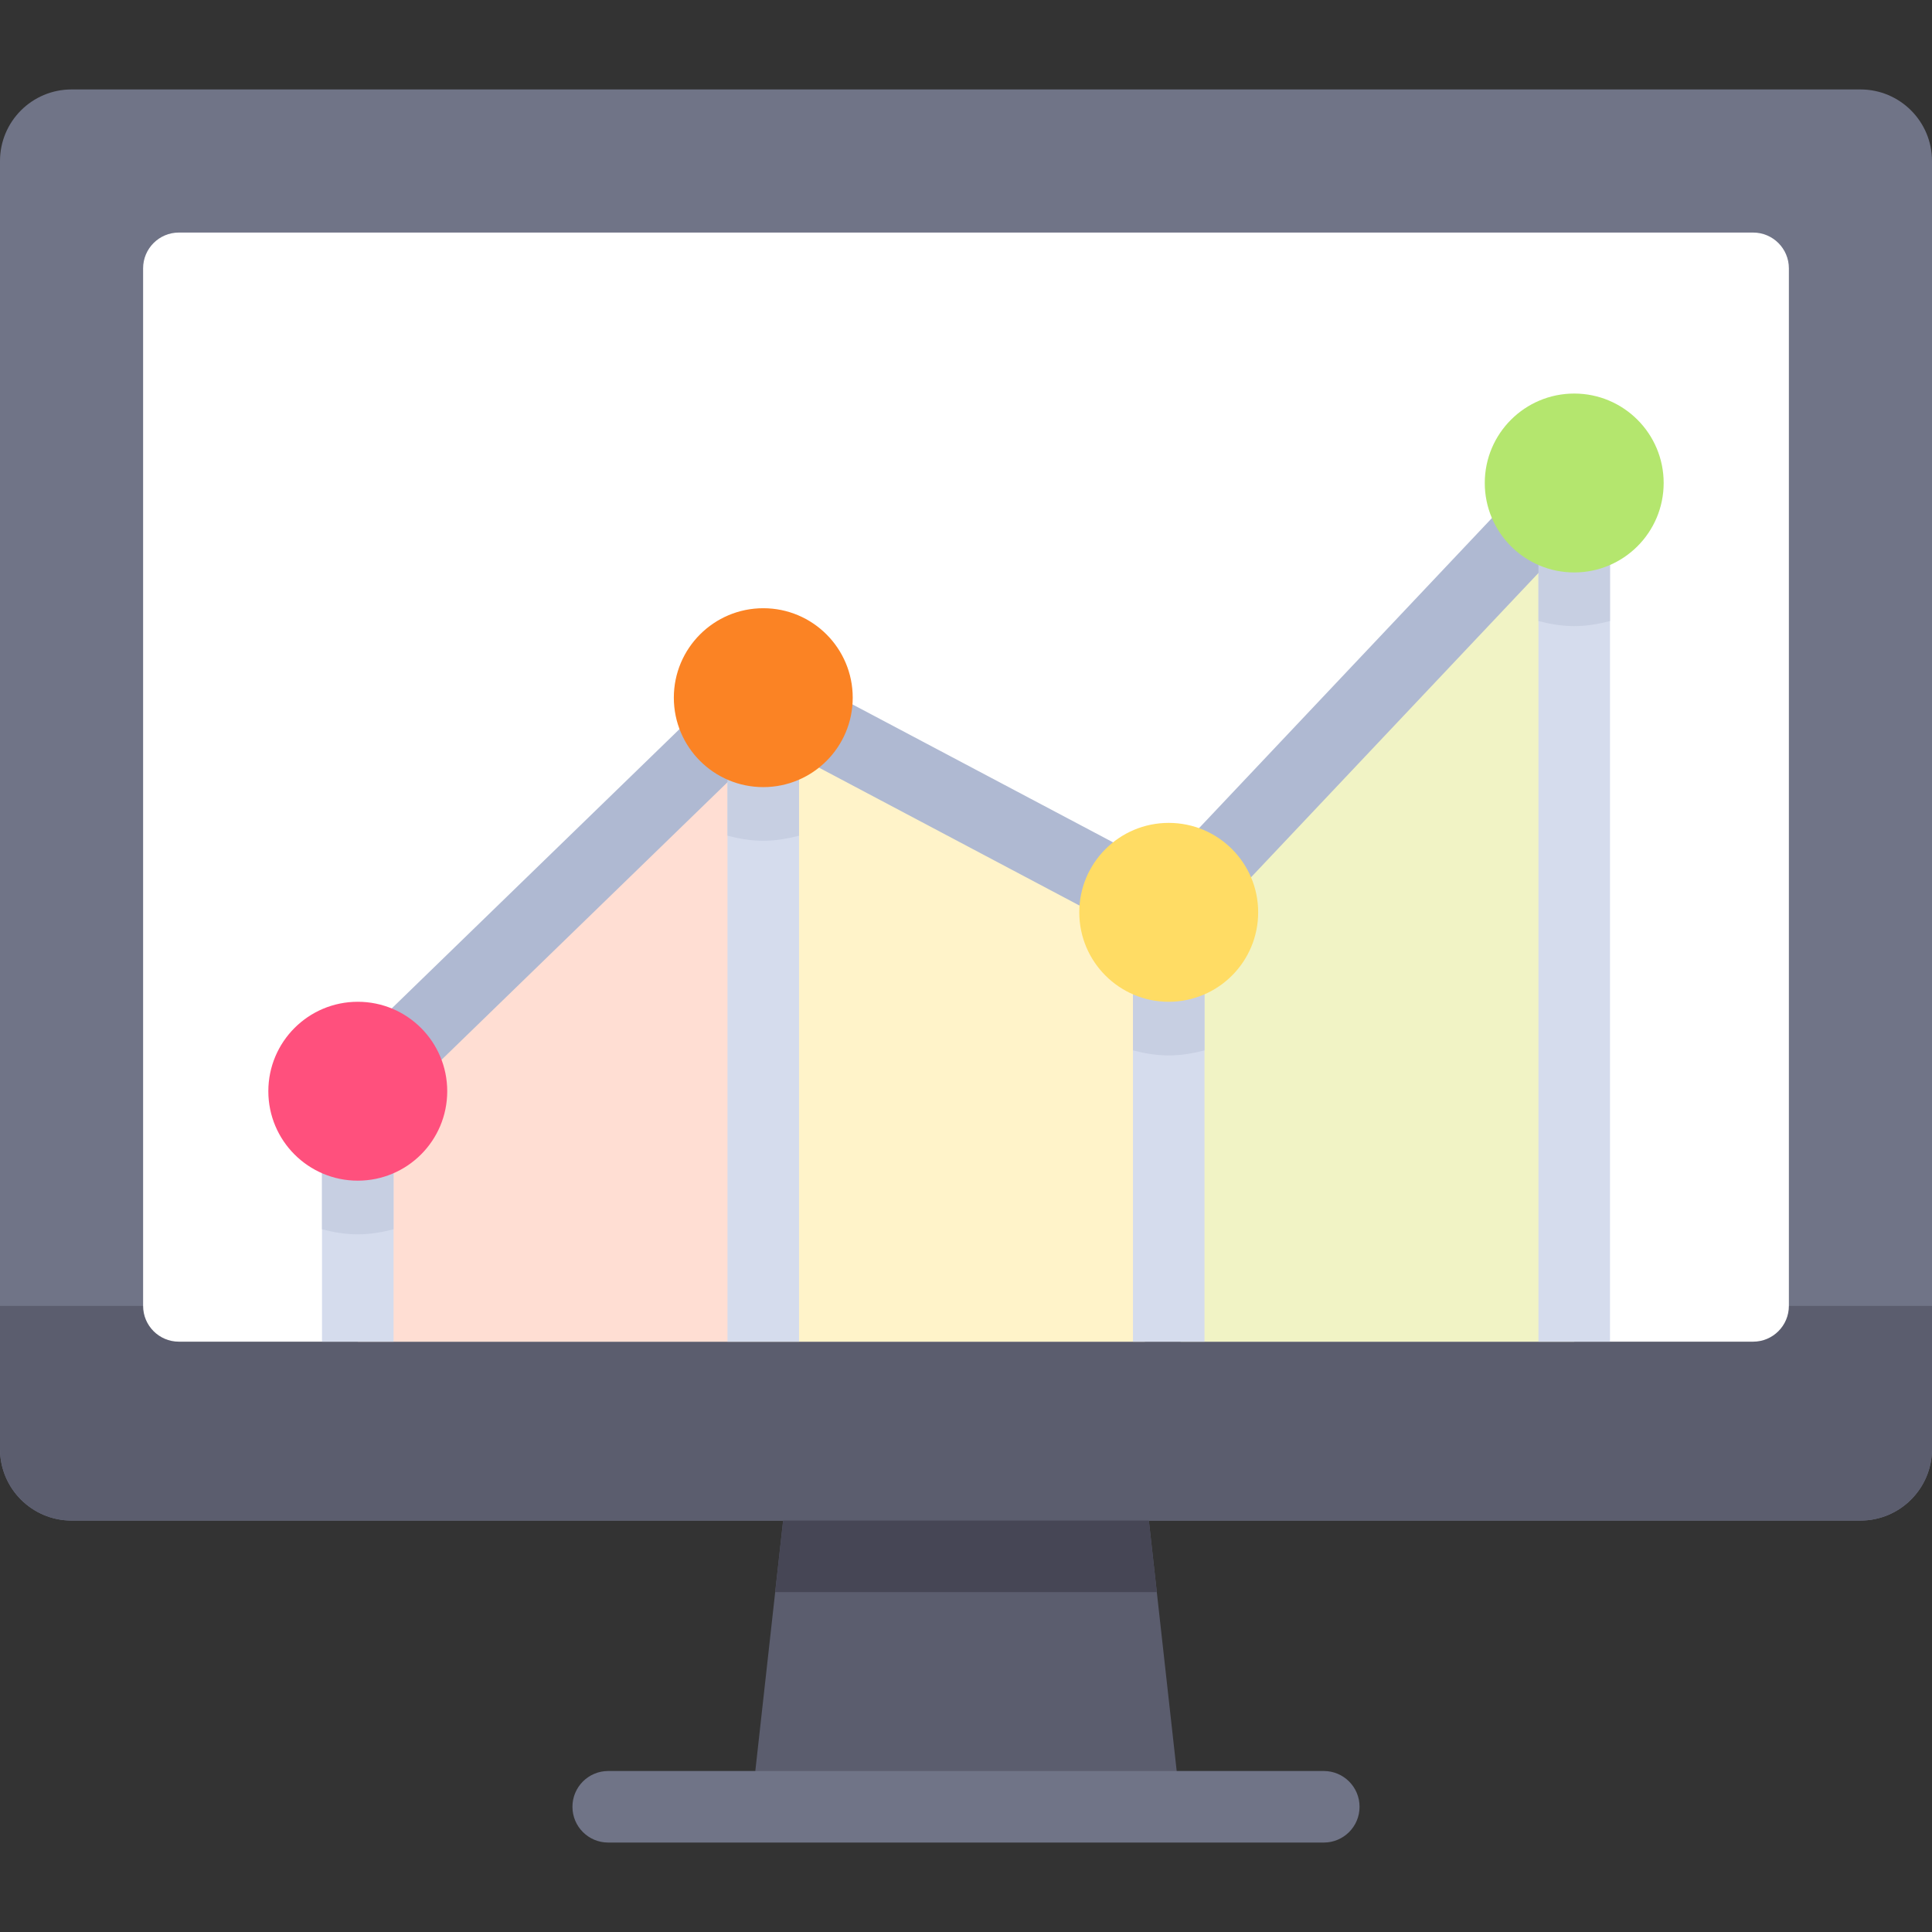 <!DOCTYPE svg PUBLIC "-//W3C//DTD SVG 1.1//EN" "http://www.w3.org/Graphics/SVG/1.1/DTD/svg11.dtd">
<!-- Uploaded to: SVG Repo, www.svgrepo.com, Transformed by: SVG Repo Mixer Tools -->
<svg version="1.1" id="Layer_1" xmlns="http://www.w3.org/2000/svg" xmlns:xlink="http://www.w3.org/1999/xlink" viewBox="0 0 512 512" xml:space="preserve" width="800px" height="800px" fill="#000000">
<rect x="0" y="0" width="512" height="512" fill="#333333" stroke="none"/>
<g id="SVGRepo_bgCarrier" stroke-width="0"/>
<g id="SVGRepo_tracerCarrier" stroke-linecap="round" stroke-linejoin="round"/>
<g id="SVGRepo_iconCarrier"> <path style="fill:#707487;" d="M493.037,402.963H18.963C8.489,402.963,0,394.473,0,384V42.667c0-10.473,8.489-18.963,18.963-18.963 h474.074c10.473,0,18.963,8.489,18.963,18.963V384C512,394.473,503.511,402.963,493.037,402.963z"/> <path style="fill:#5B5D6E;" d="M0,346.074V384c0,10.472,8.491,18.963,18.963,18.963h188.576l-8.428,75.852h113.778l-8.428-75.852 h188.576c10.472,0,18.963-8.491,18.963-18.963v-37.926H0z"/> <path style="fill:#FFFFFF;" d="M464.593,355.556H47.407c-5.236,0-9.481-4.245-9.481-9.482V71.111c0-5.236,4.245-9.481,9.481-9.481 h417.185c5.236,0,9.481,4.245,9.481,9.481v274.963C474.074,351.31,469.829,355.556,464.593,355.556z"/> <polygon style="fill:#F1F3C5;" points="417.185,128 312.889,241.778 312.889,355.556 417.185,355.556 "/> <polygon style="fill:#FFF3C9;" points="199.111,184.889 303.407,241.778 303.407,355.556 199.111,355.556 "/> <polygon style="fill:#FFDED3;" points="199.111,184.889 94.815,289.185 94.815,355.556 199.111,355.556 "/> <g> <rect x="85.333" y="289.185" style="fill:#D5DCED;" width="18.963" height="66.37"/> <rect x="300.243" y="232.296" style="fill:#D5DCED;" width="18.963" height="123.259"/> <rect x="192.794" y="184.889" style="fill:#D5DCED;" width="18.963" height="170.667"/> <rect x="407.704" y="137.481" style="fill:#D5DCED;" width="18.963" height="218.074"/> </g> <path style="fill:#707487;" d="M350.815,488.296h-189.63c-5.241,0-9.481-4.241-9.481-9.481s4.241-9.481,9.481-9.481h189.63 c5.241,0,9.481,4.241,9.481,9.481S356.056,488.296,350.815,488.296z"/> <path style="fill:#AFB9D2;" d="M94.815,298.667c-2.472,0-4.945-0.964-6.805-2.88c-3.648-3.759-3.556-9.759,0.204-13.408 l107.454-104.296c2.953-2.88,7.426-3.49,11.038-1.574l101.083,53.509L410.297,121.49c3.583-3.806,9.583-3.981,13.398-0.379 c3.806,3.592,3.981,9.593,0.379,13.399L316.621,248.287c-2.917,3.102-7.556,3.871-11.324,1.87l-101.37-53.666l-102.51,99.5 C99.575,297.778,97.195,298.667,94.815,298.667z"/> <polygon style="fill:#464655;" points="304.461,402.963 207.539,402.963 205.432,421.926 306.568,421.926 "/> <g> <path style="fill:#C7CFE2;" d="M85.333,325.771c3.047,0.789,6.188,1.34,9.481,1.34c3.294,0,6.434-0.551,9.481-1.34v-36.585H85.333 V325.771z"/> <path style="fill:#C7CFE2;" d="M407.704,164.585c3.047,0.789,6.188,1.34,9.481,1.34c3.294,0,6.434-0.551,9.481-1.34V128h-18.963 V164.585z"/> <path style="fill:#C7CFE2;" d="M300.247,278.363c3.047,0.789,6.188,1.34,9.481,1.34c3.294,0,6.434-0.551,9.482-1.34v-36.585 h-18.963V278.363L300.247,278.363z"/> <path style="fill:#C7CFE2;" d="M192.791,221.474c3.047,0.789,6.188,1.34,9.481,1.34c3.294,0,6.434-0.551,9.481-1.34v-36.585 h-18.963V221.474z"/> </g> <circle style="fill:#FF507D;" cx="94.815" cy="289.185" r="23.704"/> <circle style="fill:#B4E66E;" cx="417.185" cy="128" r="23.704"/> <circle style="fill:#FFDC64;" cx="309.724" cy="241.778" r="23.704"/> <circle style="fill:#FB8324;" cx="202.276" cy="184.889" r="23.704"/> </g>
</svg>